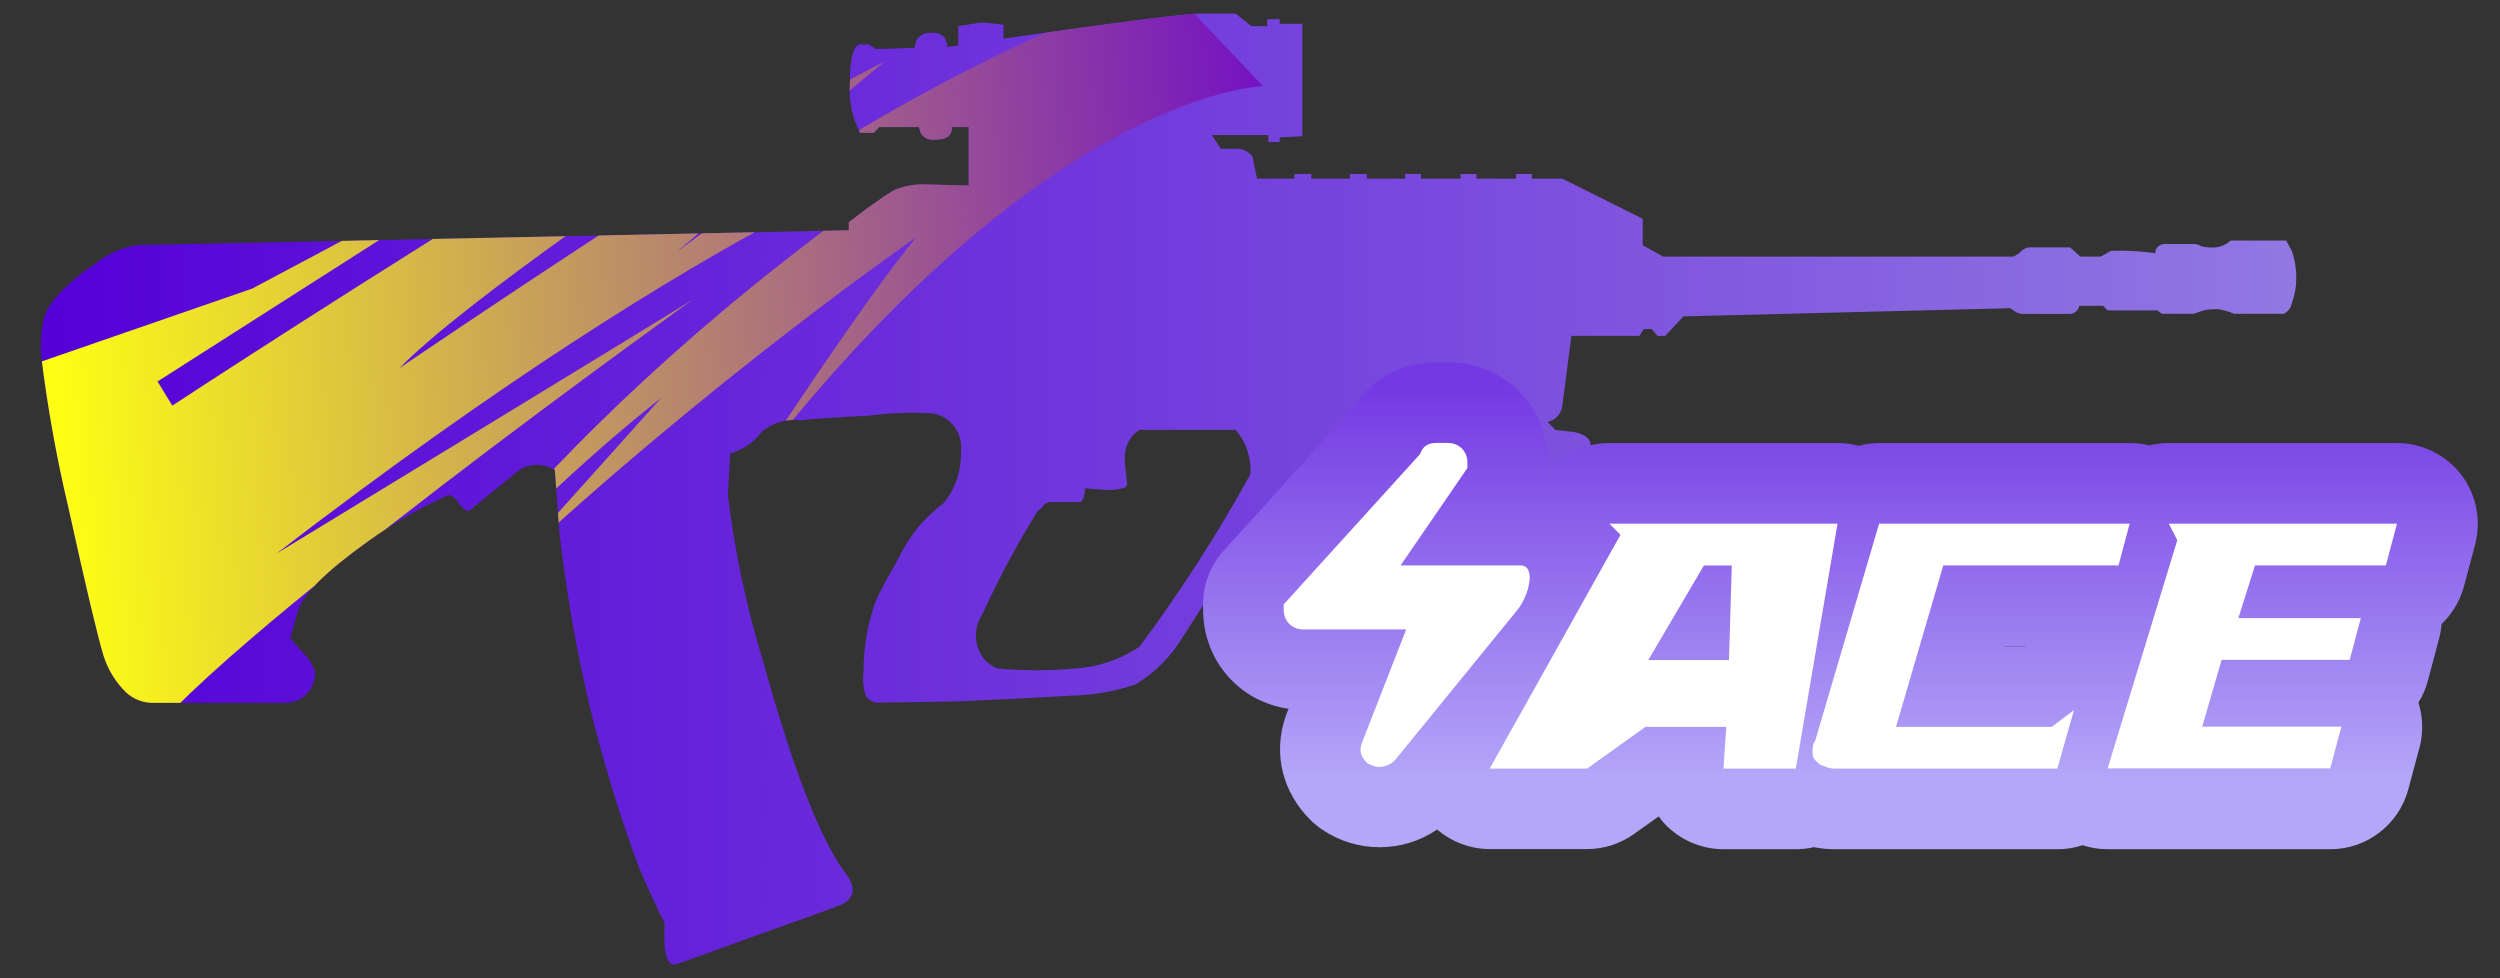 <?xml version="1.0" encoding="utf-8"?>
<!-- Generator: Adobe Illustrator 16.0.0, SVG Export Plug-In . SVG Version: 6.00 Build 0)  -->
<!DOCTYPE svg PUBLIC "-//W3C//DTD SVG 1.1//EN" "http://www.w3.org/Graphics/SVG/1.1/DTD/svg11.dtd">
<svg version="1.1" id="case1" xmlns="http://www.w3.org/2000/svg" xmlns:xlink="http://www.w3.org/1999/xlink" x="0px" y="0px"
	 width="92px" height="36px" viewBox="0 0 92 36" enable-background="new 0 0 92 36" xml:space="preserve">
<rect x="0" y="0" width="92" height="36" fill="#333333" stroke="none"/>
<linearGradient id="shape_1_" gradientUnits="userSpaceOnUse" x1="-6.8" y1="-812.767" x2="76.203" y2="-812.767" gradientTransform="matrix(1 0 0 -1 8.3 -794.77)">
	<stop  offset="0" style="stop-color:#5400D7"/>
	<stop  offset="1" style="stop-color:#9178E2"/>
</linearGradient>
<path id="shape_2_" fill="url(#shape_1_)" d="M41.307,17.971c0.016,0,0.032-0.004,0.047-0.01c0.1-0.033,0.153-0.143,0.118-0.242
	c-0.043-0.281-0.07-0.563-0.082-0.846c-0.01-0.307,0.093-0.607,0.29-0.842c0.077-0.08,0.162-0.152,0.252-0.213l0,0h3.535
	c0.398,0.451,0.594,1.047,0.542,1.646c-1.214,2.201-2.575,4.318-4.078,6.336c-0.705,0.476-1.525,0.75-2.374,0.8
	c-0.94,0.088-1.887,0.088-2.828,0c-0.294-0.097-0.535-0.31-0.667-0.589c-0.223-0.448-0.191-0.979,0.084-1.395
	c0.595-1.312,1.276-2.58,2.037-3.802c0.096-0.069,0.182-0.155,0.252-0.254c0.081-0.063,0.185-0.098,0.289-0.085h1
	c0.112,0,0.183-0.17,0.209-0.506l0.541,0.043c0.099,0.014,0.199,0.02,0.299,0.02C40.953,18.033,41.131,18.012,41.307,17.971
	 M44.177,0.498c-0.36,0-1.68,0.153-3.957,0.46L36.932,1.42V0.919c-0.289-0.052-0.581-0.081-0.876-0.085l-0.791,0.127v0.716
	L34.85,1.721c0.005-0.045,0.004-0.09-0.004-0.133c-0.045-0.252-0.285-0.42-0.537-0.375c-0.224-0.035-0.45,0.063-0.578,0.25
	l-0.082,0.3l-1.416,0.042l-0.25-0.169h-0.374c-0.221,0.086-0.332,0.548-0.332,1.396c-0.054,0.642,0.077,1.286,0.374,1.856h0.5
	l0.209-0.211h1.456l0.083,0.252c0.115,0.157,0.307,0.238,0.5,0.211c0.443,0,0.652-0.153,0.624-0.463h0.626v2.15l-1.58-0.041
	c-0.399-0.016-0.797,0.057-1.166,0.211c-0.2,0.111-0.529,0.336-1,0.674l-0.667,0.508v0.295L5.057,9.021
	C4.492,9.104,3.961,9.338,3.518,9.697c-0.483,0.316-0.93,0.686-1.331,1.1c-0.227,0.232-0.411,0.504-0.542,0.801
	c-0.131,0.494-0.173,1.01-0.127,1.52c0.23,1.873,0.564,3.732,1,5.569c0.638,2.896,1.069,4.713,1.291,5.443
	c0.162,0.514,0.448,0.979,0.832,1.354c0.25,0.229,0.574,0.365,0.914,0.381h4.871c0.306,0.02,0.608-0.092,0.832-0.301
	c0.231-0.219,0.353-0.527,0.334-0.846c-0.094-0.271-0.251-0.519-0.459-0.718l-0.458-0.508l0.292-1.015
	c0.167-0.59,1.013-1.436,2.54-2.53c0.938-0.679,1.943-1.259,3-1.73c0.162,0.039,0.299,0.15,0.374,0.302
	c0.193,0.252,0.334,0.334,0.416,0.252l1.872-1.521c0.396-0.201,0.868-0.186,1.25,0.043l0.169,2.326
	c0.239,2.1,0.601,4.187,1.082,6.246c0.49,2.047,1.102,4.061,1.832,6.034c0.388,0.899,0.706,1.591,0.955,2.064
	c-0.056,1.102,0.083,1.607,0.416,1.521c0.277-0.086,1.303-0.453,3.079-1.103c1.749-0.62,2.761-0.983,3.039-1.1
	c0.471-0.254,0.513-0.636,0.126-1.144c-0.916-1.207-1.928-3.813-3.039-7.809c-0.612-1.995-1.044-4.045-1.292-6.119l0.084-1.52
	c0.466-0.133,0.876-0.414,1.166-0.801c0.394-0.33,0.906-0.484,1.416-0.422c0.498-0.055,1.346-0.113,2.538-0.17
	c0.772-0.1,1.552-0.129,2.329-0.084c0.678,0.117,1.14,0.754,1.041,1.437c0.02,0.674-0.202,1.334-0.625,1.857
	c-0.298,0.23-0.576,0.482-0.833,0.758c-0.349,0.412-0.643,0.865-0.875,1.354c-0.416,0.729-0.68,1.223-0.791,1.479
	c-0.307,0.84-0.462,1.725-0.457,2.615c-0.042,0.301-0.013,0.604,0.082,0.889c0.114,0.186,0.327,0.285,0.542,0.254
	c0.388,0,1.359-0.018,2.914-0.045c1.803-0.084,3.177-0.154,4.119-0.209c0.808-0.019,1.609-0.158,2.372-0.422
	c0.717-0.441,1.314-1.056,1.743-1.775c1.471-2.309,2.359-3.66,2.664-4.055c0.85-1.359,1.918-2.572,3.162-3.586
	c1.191-0.238,2.411-0.295,3.62-0.168c1.082,0.057,2.123,0.111,3.123,0.168c-0.249,0.111-0.498,0.238-0.749,0.379
	c-0.5,0.281-0.706,0.537-0.623,0.762c0.055,0.139,0.165,0.393,0.333,0.758c0.13,0.342,0.228,0.695,0.29,1.055
	c0.061,0.504-0.01,1.014-0.208,1.479c-0.249,0.674-0.442,1.364-0.584,2.067c-0.173,1.131-0.243,2.271-0.208,3.418l1.04,0.301
	c0.592,0.197,1.209,0.31,1.831,0.337c0.54,0.004,1.078-0.097,1.582-0.294c0.499-0.194,0.693-0.394,0.582-0.592
	c-0.535-0.843-0.862-1.795-0.956-2.789v-2.192c0.041-0.646,0.024-1.297-0.043-1.94c-0.072-0.689-0.029-1.392,0.127-2.066
	c0.026-0.281-0.181-0.463-0.625-0.549l-0.667-0.072l-0.289-0.299c0.287-0.061,0.504-0.297,0.54-0.59l0.334-2.576h2.5l0.166-0.252
	h0.291l0.21,0.252h0.289l0.668-0.717l12.027-0.301l0.125,0.086c0.094,0.078,0.211,0.121,0.332,0.125h1.707
	c0.184,0.01,0.344-0.119,0.375-0.299h0.875l0.166,0.168h1.832l0.168,0.127h1.162l0.25-0.084c0.157-0.057,0.327-0.086,0.5-0.086
	c0.125-0.006,0.252,0.008,0.37,0.043c0.132,0.033,0.257,0.074,0.375,0.125h1.83c0.149-0.072,0.261-0.215,0.291-0.379
	c0.104-0.279,0.161-0.574,0.166-0.873V10.2c0.002-0.332-0.055-0.66-0.166-0.973L84.13,8.852h-2.04
	C81.928,9,81.725,9.088,81.509,9.107c-0.168,0.008-0.336-0.006-0.5-0.043c-0.085-0.055-0.185-0.086-0.286-0.086h-1.041
	c-0.133-0.002-0.258,0.063-0.332,0.172l-0.043,0.166c-0.537-0.074-1.08-0.104-1.625-0.086l-0.373,0.213h-0.75l-0.377-0.338h-1.539
	c-0.133,0.027-0.252,0.104-0.334,0.211L74.1,9.443H61.201l-0.75-0.42V8.051l-2.956-1.477h-1.124v-0.17h-0.582v0.17h-1.457v-0.17
	h-0.583v0.17h-1.456v-0.17h-0.584v0.17h-1.412v-0.17h-0.624v0.17h-1.416v-0.17h-0.625v0.168h-1.374L46.092,5.77
	c-0.139-0.201-0.378-0.314-0.624-0.293h-0.541L44.594,4.97h2.081v0.255h0.417v-0.17l0.833-0.042V0.877h-0.833v-0.17h-0.458v0.254
	H46.05l-0.582-0.464L44.177,0.498L44.177,0.498z"/>
<linearGradient id="shape2_2_" gradientUnits="userSpaceOnUse" x1="67.768" y1="835.561" x2="67.768" y2="820.996" gradientTransform="matrix(1 0 0 1 -0.04 -806.811)">
	<stop  offset="0" style="stop-color:#B4A7F8"/>
	<stop  offset="1" style="stop-color:#7439E3"/>
</linearGradient>
<path id="shape2_1_" fill="url(#shape2_2_)" d="M77.559,31.251c-0.313,0-0.625-0.05-0.922-0.147
	c-0.298,0.102-0.609,0.147-0.922,0.147h-8.193c-0.185,0-0.444-0.009-0.77-0.075c-0.217,0.051-0.439,0.075-0.664,0.075h-2.664
	c-0.816,0-1.605-0.342-2.166-0.937c-0.078-0.086-0.15-0.174-0.219-0.27l-0.91,0.648c-0.503,0.359-1.1,0.554-1.725,0.554H54.82
	c-0.717,0-1.402-0.267-1.934-0.72c-0.617,0.425-1.354,0.652-2.115,0.652c-0.75,0-1.479-0.222-2.104-0.642
	c-0.164-0.11-0.315-0.233-0.452-0.37c-1.021-1.021-1.363-2.423-0.92-3.753l0.044-0.128l0.08-0.203
	c-1.801-0.254-3.145-1.766-3.145-3.646V22.24c0-0.741,0.274-1.45,0.773-1.996l4.748-5.232c0.646-1.069,1.762-1.679,3.079-1.679h0.41
	c2.065,0,3.684,1.618,3.684,3.684c0,0-0.001,0.289-0.003,0.331c0.555-0.653,1.372-1.044,2.26-1.044h8.398
	c0.261,0,0.518,0.034,0.768,0.101c0.25-0.067,0.508-0.101,0.771-0.101h9.218c0.243,0,0.481,0.029,0.718,0.087
	c0.232-0.058,0.477-0.087,0.719-0.087h8.396c0.917,0,1.797,0.433,2.354,1.159c0.562,0.726,0.752,1.689,0.517,2.573l-0.407,1.532
	c-0.146,0.541-0.434,1.02-0.826,1.395c-0.017,0.188-0.047,0.372-0.097,0.555l-0.41,1.537c-0.073,0.282-0.19,0.551-0.346,0.799
	c0.168,0.532,0.187,1.109,0.04,1.656l-0.413,1.539c-0.349,1.296-1.522,2.202-2.866,2.202H77.559z M74.52,23.782l0.016-0.009h-0.797
	l-0.002,0.009H74.52z"/>
<path id="ACE" fill="#FFFFFF" d="M51.748,23.163h-3.79c-0.409,0-0.717-0.308-0.717-0.718c0-0.104,0-0.104,0-0.204l5.018-5.531
	c0.103-0.307,0.31-0.41,0.615-0.41h0.41c0.409,0,0.717,0.308,0.717,0.717c0,0.102,0,0.205,0,0.205l-2.458,3.584h4.402
	c0.615,0,0.31,1.127-0.104,1.639l-4.507,5.531c-0.311,0.308-0.717,0.308-1.021,0.104c-0.205-0.206-0.311-0.41-0.205-0.719
	L51.748,23.163L51.748,23.163L51.748,23.163z M59.225,19.271l0.409,0.41l-4.813,8.603h3.584l2.15-1.536h2.971l-0.103,1.536h2.663
	l1.536-9.013H59.225L59.225,19.271z M63.73,20.809l-0.104,3.482h-2.97l2.048-3.482H63.73L63.73,20.809z M67.521,28.284h8.188
	l0.613-2.15l-0.819,0.614h-5.73l1.74-5.941h6.449l0.409-1.535h-9.22L66.8,27.26c-0.1,0.104-0.1,0.309-0.1,0.409
	c0,0.103,0,0.205,0.103,0.31c0.102,0.104,0.205,0.203,0.307,0.203C67.314,28.284,67.419,28.284,67.521,28.284L67.521,28.284
	L67.521,28.284z M79.811,19.271l0.313,0.609l-2.563,8.398h8.192l0.41-1.536H81.04l0.717-2.458h4.711l0.41-1.537h-4.506l0.612-1.941
	H87.8l0.409-1.535H79.811L79.811,19.271z"/>
<g>
	<defs>
		<path id="SVGID_1_" d="M41.307,17.971c0.016,0,0.032-0.004,0.047-0.01c0.1-0.033,0.153-0.143,0.118-0.242
			c-0.043-0.281-0.07-0.563-0.082-0.846c-0.01-0.307,0.093-0.607,0.29-0.842c0.077-0.08,0.162-0.152,0.252-0.213l0,0h3.535
			c0.398,0.451,0.594,1.047,0.542,1.646c-1.214,2.201-2.575,4.318-4.078,6.336c-0.705,0.476-1.525,0.75-2.374,0.8
			c-0.94,0.088-1.887,0.088-2.828,0c-0.294-0.097-0.535-0.31-0.667-0.589c-0.223-0.448-0.191-0.979,0.084-1.395
			c0.595-1.312,1.276-2.58,2.037-3.802c0.096-0.069,0.182-0.155,0.252-0.254c0.081-0.063,0.185-0.098,0.289-0.086h1
			c0.112,0,0.183-0.17,0.209-0.506l0.541,0.043c0.099,0.014,0.199,0.021,0.299,0.021C40.953,18.033,41.131,18.012,41.307,17.971
			 M44.177,0.498c-0.36,0-1.68,0.153-3.957,0.46L36.932,1.42V0.919c-0.289-0.052-0.581-0.081-0.876-0.085l-0.791,0.127v0.716
			L34.85,1.721c0.005-0.045,0.004-0.09-0.004-0.133c-0.045-0.252-0.285-0.42-0.537-0.375c-0.224-0.035-0.45,0.063-0.578,0.25
			l-0.082,0.3l-1.416,0.042l-0.25-0.169h-0.374c-0.221,0.086-0.332,0.548-0.332,1.396c-0.054,0.642,0.077,1.286,0.374,1.856h0.5
			l0.209-0.211h1.456l0.083,0.252c0.115,0.157,0.307,0.238,0.5,0.211c0.443,0,0.652-0.153,0.624-0.463h0.626v2.15l-1.58-0.041
			c-0.399-0.016-0.797,0.057-1.166,0.211c-0.2,0.111-0.529,0.336-1,0.674l-0.667,0.508v0.295L5.057,9.021
			C4.492,9.104,3.961,9.338,3.518,9.697c-0.483,0.316-0.93,0.686-1.331,1.1c-0.227,0.232-0.411,0.504-0.542,0.801
			c-0.131,0.494-0.173,1.01-0.127,1.52c0.23,1.873,0.564,3.732,1,5.569c0.638,2.896,1.069,4.713,1.291,5.443
			c0.162,0.514,0.448,0.979,0.832,1.354c0.25,0.229,0.574,0.365,0.914,0.381h4.871c0.306,0.02,0.608-0.092,0.832-0.301
			c0.231-0.219,0.353-0.527,0.334-0.846c-0.094-0.271-0.251-0.519-0.459-0.718l-0.458-0.508l0.292-1.015
			c0.167-0.59,1.013-1.436,2.54-2.53c0.938-0.679,1.943-1.259,3-1.729c0.162,0.038,0.299,0.149,0.374,0.301
			c0.193,0.252,0.334,0.334,0.416,0.252l1.872-1.521c0.396-0.201,0.868-0.186,1.25,0.043l0.169,2.326
			c0.239,2.101,0.601,4.188,1.082,6.246c0.49,2.047,1.102,4.062,1.832,6.033c0.388,0.9,0.706,1.592,0.955,2.065
			c-0.056,1.101,0.083,1.606,0.416,1.521c0.277-0.086,1.303-0.452,3.079-1.101c1.749-0.62,2.761-0.985,3.039-1.101
			c0.471-0.254,0.513-0.637,0.126-1.145c-0.916-1.207-1.928-3.812-3.039-7.808c-0.612-1.995-1.044-4.045-1.292-6.118l0.084-1.521
			c0.466-0.133,0.876-0.414,1.166-0.801c0.394-0.33,0.906-0.484,1.416-0.422c0.498-0.055,1.346-0.113,2.538-0.17
			c0.772-0.1,1.552-0.129,2.329-0.084c0.678,0.117,1.14,0.754,1.041,1.436c0.02,0.674-0.202,1.334-0.625,1.858
			c-0.298,0.229-0.576,0.481-0.833,0.759c-0.349,0.412-0.643,0.864-0.875,1.353c-0.416,0.731-0.68,1.222-0.791,1.478
			c-0.307,0.84-0.462,1.727-0.457,2.617c-0.042,0.299-0.013,0.604,0.082,0.887c0.114,0.188,0.327,0.285,0.542,0.254
			c0.388,0,1.359-0.016,2.914-0.045c1.803-0.084,3.177-0.152,4.119-0.209c0.808-0.017,1.609-0.156,2.372-0.422
			c0.717-0.439,1.314-1.054,1.743-1.773c1.471-2.311,2.359-3.66,2.664-4.057c0.85-1.357,1.918-2.571,3.162-3.584
			c1.191-0.238,2.411-0.295,3.62-0.168c1.082,0.057,2.123,0.111,3.123,0.168c-0.249,0.111-0.498,0.238-0.749,0.379
			c-0.5,0.281-0.706,0.537-0.623,0.762c0.055,0.139,0.165,0.393,0.333,0.758c0.13,0.342,0.228,0.695,0.29,1.056
			c0.061,0.505-0.01,1.013-0.208,1.479c-0.249,0.674-0.442,1.363-0.584,2.066c-0.173,1.133-0.243,2.272-0.208,3.418l1.04,0.303
			c0.592,0.195,1.209,0.309,1.831,0.336c0.54,0.004,1.078-0.098,1.582-0.293c0.499-0.195,0.693-0.396,0.582-0.594
			c-0.535-0.843-0.862-1.795-0.956-2.787v-2.193c0.041-0.646,0.024-1.297-0.043-1.939c-0.072-0.69-0.029-1.393,0.127-2.067
			c0.026-0.281-0.181-0.463-0.625-0.549l-0.667-0.072l-0.289-0.299c0.287-0.062,0.504-0.297,0.54-0.59l0.334-2.576h2.5l0.166-0.252
			h0.291l0.21,0.252h0.289l0.668-0.717l12.027-0.301l0.125,0.086c0.094,0.078,0.211,0.121,0.332,0.125h1.707
			c0.184,0.01,0.344-0.119,0.375-0.299h0.875l0.166,0.168h1.832l0.168,0.127h1.162l0.25-0.084c0.157-0.057,0.327-0.086,0.5-0.086
			c0.125-0.006,0.252,0.008,0.37,0.043c0.132,0.033,0.257,0.074,0.375,0.125h1.83c0.149-0.072,0.261-0.215,0.291-0.379
			c0.104-0.279,0.161-0.574,0.166-0.873v-0.098c0.002-0.332-0.055-0.66-0.166-0.973L84.13,8.852h-2.04
			C81.928,9,81.725,9.088,81.509,9.107c-0.168,0.008-0.336-0.006-0.5-0.043c-0.085-0.055-0.185-0.086-0.286-0.086h-1.041
			c-0.133-0.002-0.258,0.063-0.332,0.172l-0.043,0.166c-0.537-0.074-1.08-0.104-1.625-0.086l-0.373,0.213h-0.75l-0.377-0.338h-1.539
			c-0.133,0.027-0.252,0.104-0.334,0.211L74.1,9.443H61.201l-0.75-0.42V8.051l-2.956-1.477h-1.124v-0.17h-0.582v0.17h-1.457v-0.17
			h-0.583v0.17h-1.456v-0.17h-0.584v0.17h-1.412v-0.17h-0.624v0.17h-1.416v-0.17h-0.625v0.168h-1.374L46.092,5.77
			c-0.139-0.201-0.378-0.314-0.624-0.293h-0.541L44.594,4.97h2.081v0.255h0.417v-0.17l0.833-0.042V0.877h-0.833v-0.17h-0.458v0.254
			H46.05l-0.582-0.464L44.177,0.498L44.177,0.498z"/>
	</defs>
	<clipPath id="SVGID_2_">
		<use xlink:href="#SVGID_1_"  overflow="visible"/>
	</clipPath>
	
		<linearGradient id="SVGID_3_" gradientUnits="userSpaceOnUse" x1="-1513.536" y1="-325.506" x2="-1468.004" y2="-325.506" gradientTransform="matrix(0.998 -0.062 0.062 0.998 1532.289 242.551)">
		<stop  offset="0" style="stop-color:#FFFF13"/>
		<stop  offset="1" style="stop-color:#7411C3"/>
	</linearGradient>
	<path clip-path="url(#SVGID_2_)" fill="url(#SVGID_3_)" d="M9.28,10.621l11.342-6.042L5.798,14.038l0.544,0.889
		c0,0,28.675-18.854,37.51-21.469c0,0-24.502,15.325-29.155,20.093c0,0,13.447-9.158,17.85-11.281L27.44,6.499l2.086-1.197
		l-4.633,3.985c0,0,8.713-6.801,18.08-9.804l3.51,3.688c0,0-7.875,0.139-18.658,13.961c0,0,4.01-6.148,5.892-8.398
		c0,0-7.489,5.16-15.067,12.243l5.672-6.326c0,0-5.922,4.566-9.842,9.927c0,0,5.678-9.593,20.549-19.41
		c0,0-8.152,2.359-24.857,15.205c0,0,14.581-8.875,15.318-9.348c0.67-0.467-18.496,13.17-20.502,16.779
		C2.772,31.426,1.5,13.313,1.5,13.313L9.28,10.621z"/>
</g>
</svg>
